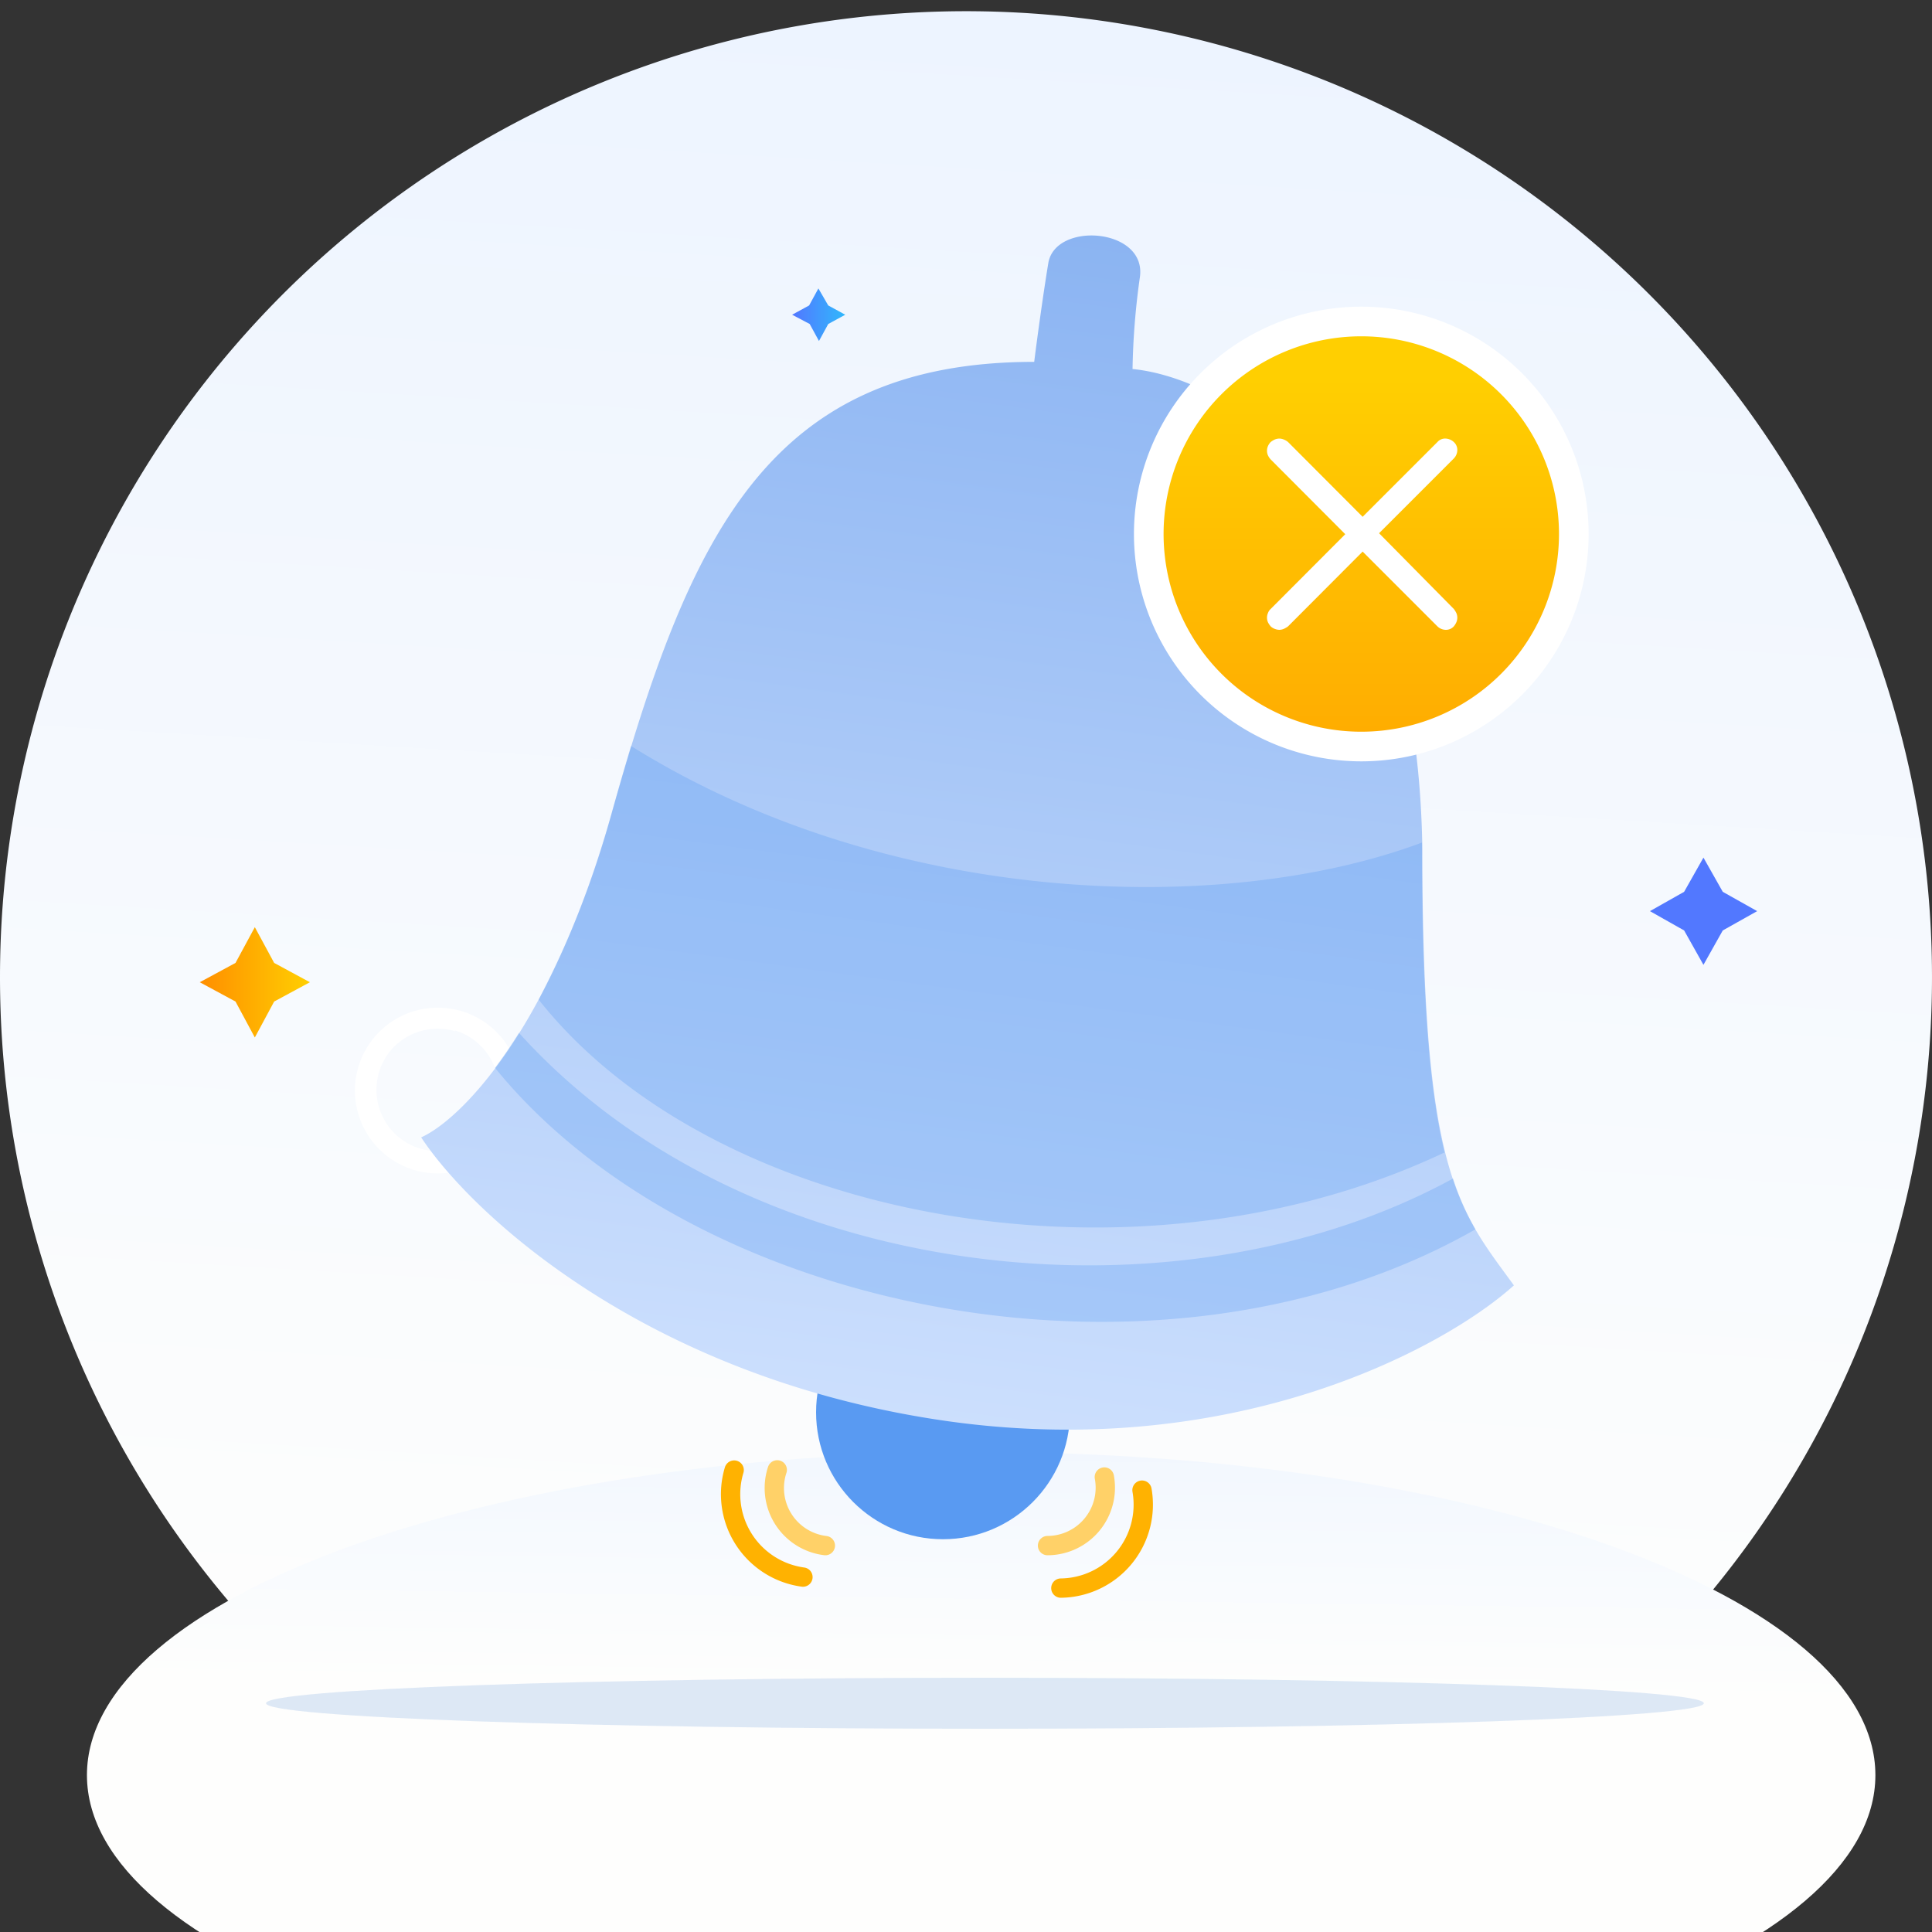 <svg
  xmlns="http://www.w3.org/2000/svg"
  xmlns:xlink="http://www.w3.org/1999/xlink"
  viewBox="0 0 100 100"
  width="100"
  height="100"
>
  <rect x="0" y="0" width="100" height="100" fill="#333333" stroke="none"/>
  <defs>
    <linearGradient
      id="linear-gradient"
      x1="47.61"
      y1="10.43"
      x2="53.61"
      y2="110.43"
      gradientTransform="matrix(1, 0, 0, -1, 0, 100.89)"
      gradientUnits="userSpaceOnUse"
    >
      <stop offset="0" stop-color="#fefefd" />
      <stop offset="1" stop-color="#ebf3ff" />
    </linearGradient>
    <linearGradient
      id="linear-gradient-2"
      x1="10.32"
      y1="50.04"
      x2="16.04"
      y2="50.04"
      gradientTransform="matrix(1, 0, 0, -1, 0, 100.89)"
      gradientUnits="userSpaceOnUse"
    >
      <stop offset="0" stop-color="#ff8e00" />
      <stop offset="1" stop-color="#ffcf01" />
    </linearGradient>
    <linearGradient
      id="linear-gradient-3"
      x1="41.03"
      y1="84.6"
      x2="43.75"
      y2="84.6"
      gradientTransform="matrix(1, 0, 0, -1, 0, 100.89)"
      gradientUnits="userSpaceOnUse"
    >
      <stop offset="0" stop-color="#5278ff" />
      <stop offset="1" stop-color="#30b8fc" />
    </linearGradient>
    <radialGradient
      id="radial-gradient"
      cx="-241.1"
      cy="465.04"
      r="1"
      gradientTransform="matrix(38.68, 0, 0, -58.41, 9377.48, 27253.03)"
      gradientUnits="userSpaceOnUse"
    >
      <stop offset="0" stop-color="#d0dff3" />
      <stop offset="0.99" stop-color="#d0dff3" />
    </radialGradient>
    <linearGradient
      id="linear-gradient-4"
      x1="1170.38"
      y1="21.39"
      x2="1251.08"
      y2="21.39"
      xlink:href="#linear-gradient-3"
    />
    <radialGradient
      id="radial-gradient-2"
      cx="-247.47"
      cy="469.96"
      gradientTransform="matrix(7294.78, 0, 0, -259.6, 1817041.7, 114289.55)"
      xlink:href="#radial-gradient"
    />
    <linearGradient
      id="linear-gradient-5"
      x1="50.84"
      y1="13.41"
      x2="51.16"
      y2="36.42"
      gradientTransform="matrix(1, 0, 0, -1, 0, 100.89)"
      gradientUnits="userSpaceOnUse"
    >
      <stop offset="0" stop-color="#fefefd" />
      <stop offset="0.41" stop-color="#f5f9fe" />
      <stop offset="0.84" stop-color="#ebf3ff" />
    </linearGradient>
    <radialGradient
      id="radial-gradient-3"
      cx="-247.47"
      cy="469.96"
      gradientTransform="matrix(7294.78, 0, 0, -259.6, 1817041.7, 114295.52)"
      xlink:href="#radial-gradient"
    />
    <linearGradient
      id="linear-gradient-6"
      x1="1855.34"
      y1="53.75"
      x2="1968.93"
      y2="53.75"
      xlink:href="#linear-gradient-3"
    />
    <linearGradient
      id="linear-gradient-7"
      x1="56.9"
      y1="88.68"
      x2="47.45"
      y2="18.68"
      gradientTransform="matrix(1, 0, 0, -1, 0, 100.89)"
      gradientUnits="userSpaceOnUse"
    >
      <stop offset="0" stop-color="#8bb4f2" />
      <stop offset="1" stop-color="#d5e5ff" />
    </linearGradient>
    <linearGradient
      id="linear-gradient-8"
      x1="70.51"
      y1="46.38"
      x2="70.51"
      y2="81.35"
      xlink:href="#linear-gradient-2"
    />
  </defs>
  <path d="M50,100.58a50,50,0,1,0-50-50A50,50,0,0,0,50,100.58Z" style="fill: url(#linear-gradient)" />
  <path
    d="M21.41,60.55a4.29,4.29,0,1,1,4.83-6.47,4.27,4.27,0,0,1,.63,3.15,4.22,4.22,0,0,1-1.72,2.7,4.26,4.26,0,0,1-3.74.62Zm2.16-7.17a2.42,2.42,0,0,0-.45-.1,3.2,3.2,0,0,0-2.82,1,3.19,3.19,0,0,0-.72,2.9,3.21,3.21,0,0,0,.8,1.44,3.13,3.13,0,0,0,1.41.84,3,3,0,0,0,1.64,0,3.1,3.1,0,0,0,1.44-.79,3.15,3.15,0,0,0,.85-1.41,3,3,0,0,0,0-1.64,3.17,3.17,0,0,0-2.19-2.29Z"
    style="fill: #fff"
  />
  <path d="M14.19,49.84l1.85,1-1.85,1-1,1.86-1-1.86-1.85-1,1.85-1,1-1.85Z" style="fill: url(#linear-gradient-2)" />
  <path d="M42.87,15.81l.88.48-.88.48-.48.88-.48-.88L41,16.29l.88-.48.48-.88Z" style="fill: url(#linear-gradient-3)" />
  <path
    d="M88.54,88.69c0,.73-16.66,1.33-37.21,1.33s-37.22-.6-37.22-1.33,16.66-1.32,37.22-1.32S88.54,88,88.54,88.69Z"
    style="opacity: 0.72; isolation: isolate; fill: url(#radial-gradient)"
  />
  <path
    d="M66.53,78.68,68,79.5l-1.49.82-.82,1.49-.82-1.49L63.4,79.5l1.49-.82.82-1.49Z"
    style="fill: url(#linear-gradient-4)"
  />
  <path
    d="M88.19,87.07c0,.73-16.66,1.32-37.21,1.32s-37.21-.59-37.21-1.32S30.43,85.74,51,85.74,88.19,86.34,88.19,87.07Z"
    style="opacity: 0.72; isolation: isolate; fill: url(#radial-gradient-2)"
  />
  <path
    d="M50.78,108.6c25.57,0,46.29-7.49,46.29-16.72S76.35,75.16,50.78,75.16,4.5,82.65,4.5,91.88,25.22,108.6,50.78,108.6Z"
    style="fill: url(#linear-gradient-5)"
  />
  <path
    d="M88.19,88.16c0,.73-16.66,1.32-37.21,1.32s-37.21-.59-37.21-1.32S30.43,86.84,51,86.84,88.19,87.43,88.19,88.16Z"
    style="opacity: 0.72; isolation: isolate; fill: url(#radial-gradient-3)"
  />
  <path d="M89.17,46.16l1.78,1-1.78,1-1,1.78-1-1.78-1.77-1,1.77-1,1-1.77Z" style="fill: url(#linear-gradient-6)" />
  <circle cx="48.81" cy="73.1" r="6.57" style="fill: #599af2" />
  <path d="M38,76.09a4.33,4.33,0,0,0,3.56,5.54" style="fill: none; stroke: #ffb201; stroke-linecap: round" />
  <path d="M40.23,76.08A3,3,0,0,0,42.72,80" style="fill: none; stroke: #ffd168; stroke-linecap: round" />
  <path d="M54.91,82.2a4.32,4.32,0,0,0,4.2-5.07" style="fill: none; stroke: #ffb201; stroke-linecap: round" />
  <path d="M54.22,80a3,3,0,0,0,2.94-3.55" style="fill: none; stroke: #ffd168; stroke-linecap: round" />
  <path
    d="M31.66,42.09C28.45,53.47,23.75,58,21.8,58.87c2.56,3.89,11.46,12.26,26.64,14.6s26.27-3.65,29.92-6.94c-2.92-4-4.74-5.83-4.74-22.62-.29-18.68-10.1-24.33-15-24.81A38.2,38.2,0,0,1,59,14.35c.37-2.55-4.38-2.91-4.74-.73-.29,1.76-.61,4.14-.73,5.11C39.68,18.73,35.67,27.86,31.66,42.09Z"
    style="fill: url(#linear-gradient-7)"
  />
  <path
    d="M27.88,51.74a47.78,47.78,0,0,0,3.78-9.65c.33-1.2.67-2.36,1-3.48,13.24,8.28,30.59,8.87,40.94,5,0,.12,0,.23,0,.35,0,8,.42,12.63,1.17,15.69C58.68,67.27,36.92,63.18,27.88,51.74Z"
    style="fill: #599af2; fill-opacity: 0.3; fill-rule: evenodd"
  />
  <path
    d="M75.21,61c-14.29,7.81-36.55,5.53-48.35-7.54-.42.67-.83,1.27-1.24,1.81C36,68.05,60.2,72.85,76.37,63.63A13.59,13.59,0,0,1,75.21,61Z"
    style="fill: #599af2; fill-opacity: 0.3; fill-rule: evenodd"
  />
  <path
    d="M70.51,38.64a11,11,0,1,0-11.05-11A11,11,0,0,0,70.51,38.64Z"
    style="stroke: #fff; stroke-miterlimit: 10; stroke-width: 1.534px; fill: url(#linear-gradient-8)"
  />
  <path
    d="M71.38,27.6l3.87-3.87a.64.64,0,0,0,.18-.42.55.55,0,0,0-.18-.43.67.67,0,0,0-.43-.18.53.53,0,0,0-.42.18l-3.87,3.87-3.86-3.87a.8.8,0,0,0-.22-.13.64.64,0,0,0-.23-.05.69.69,0,0,0-.24.05,1.2,1.2,0,0,0-.21.13.7.7,0,0,0-.14.21.6.6,0,0,0,0,.48.85.85,0,0,0,.14.21l3.86,3.87-3.86,3.87a.52.52,0,0,0-.14.21.6.6,0,0,0,0,.48,1.09,1.09,0,0,0,.14.21.62.62,0,0,0,.21.13.69.69,0,0,0,.24.05.64.64,0,0,0,.23-.05,1.27,1.27,0,0,0,.22-.13l3.86-3.87,3.87,3.87a.64.64,0,0,0,.42.18.55.55,0,0,0,.43-.18.92.92,0,0,0,.13-.21.6.6,0,0,0,0-.48,1.2,1.2,0,0,0-.13-.21Z"
    style="fill: #fff"
  />
</svg>
